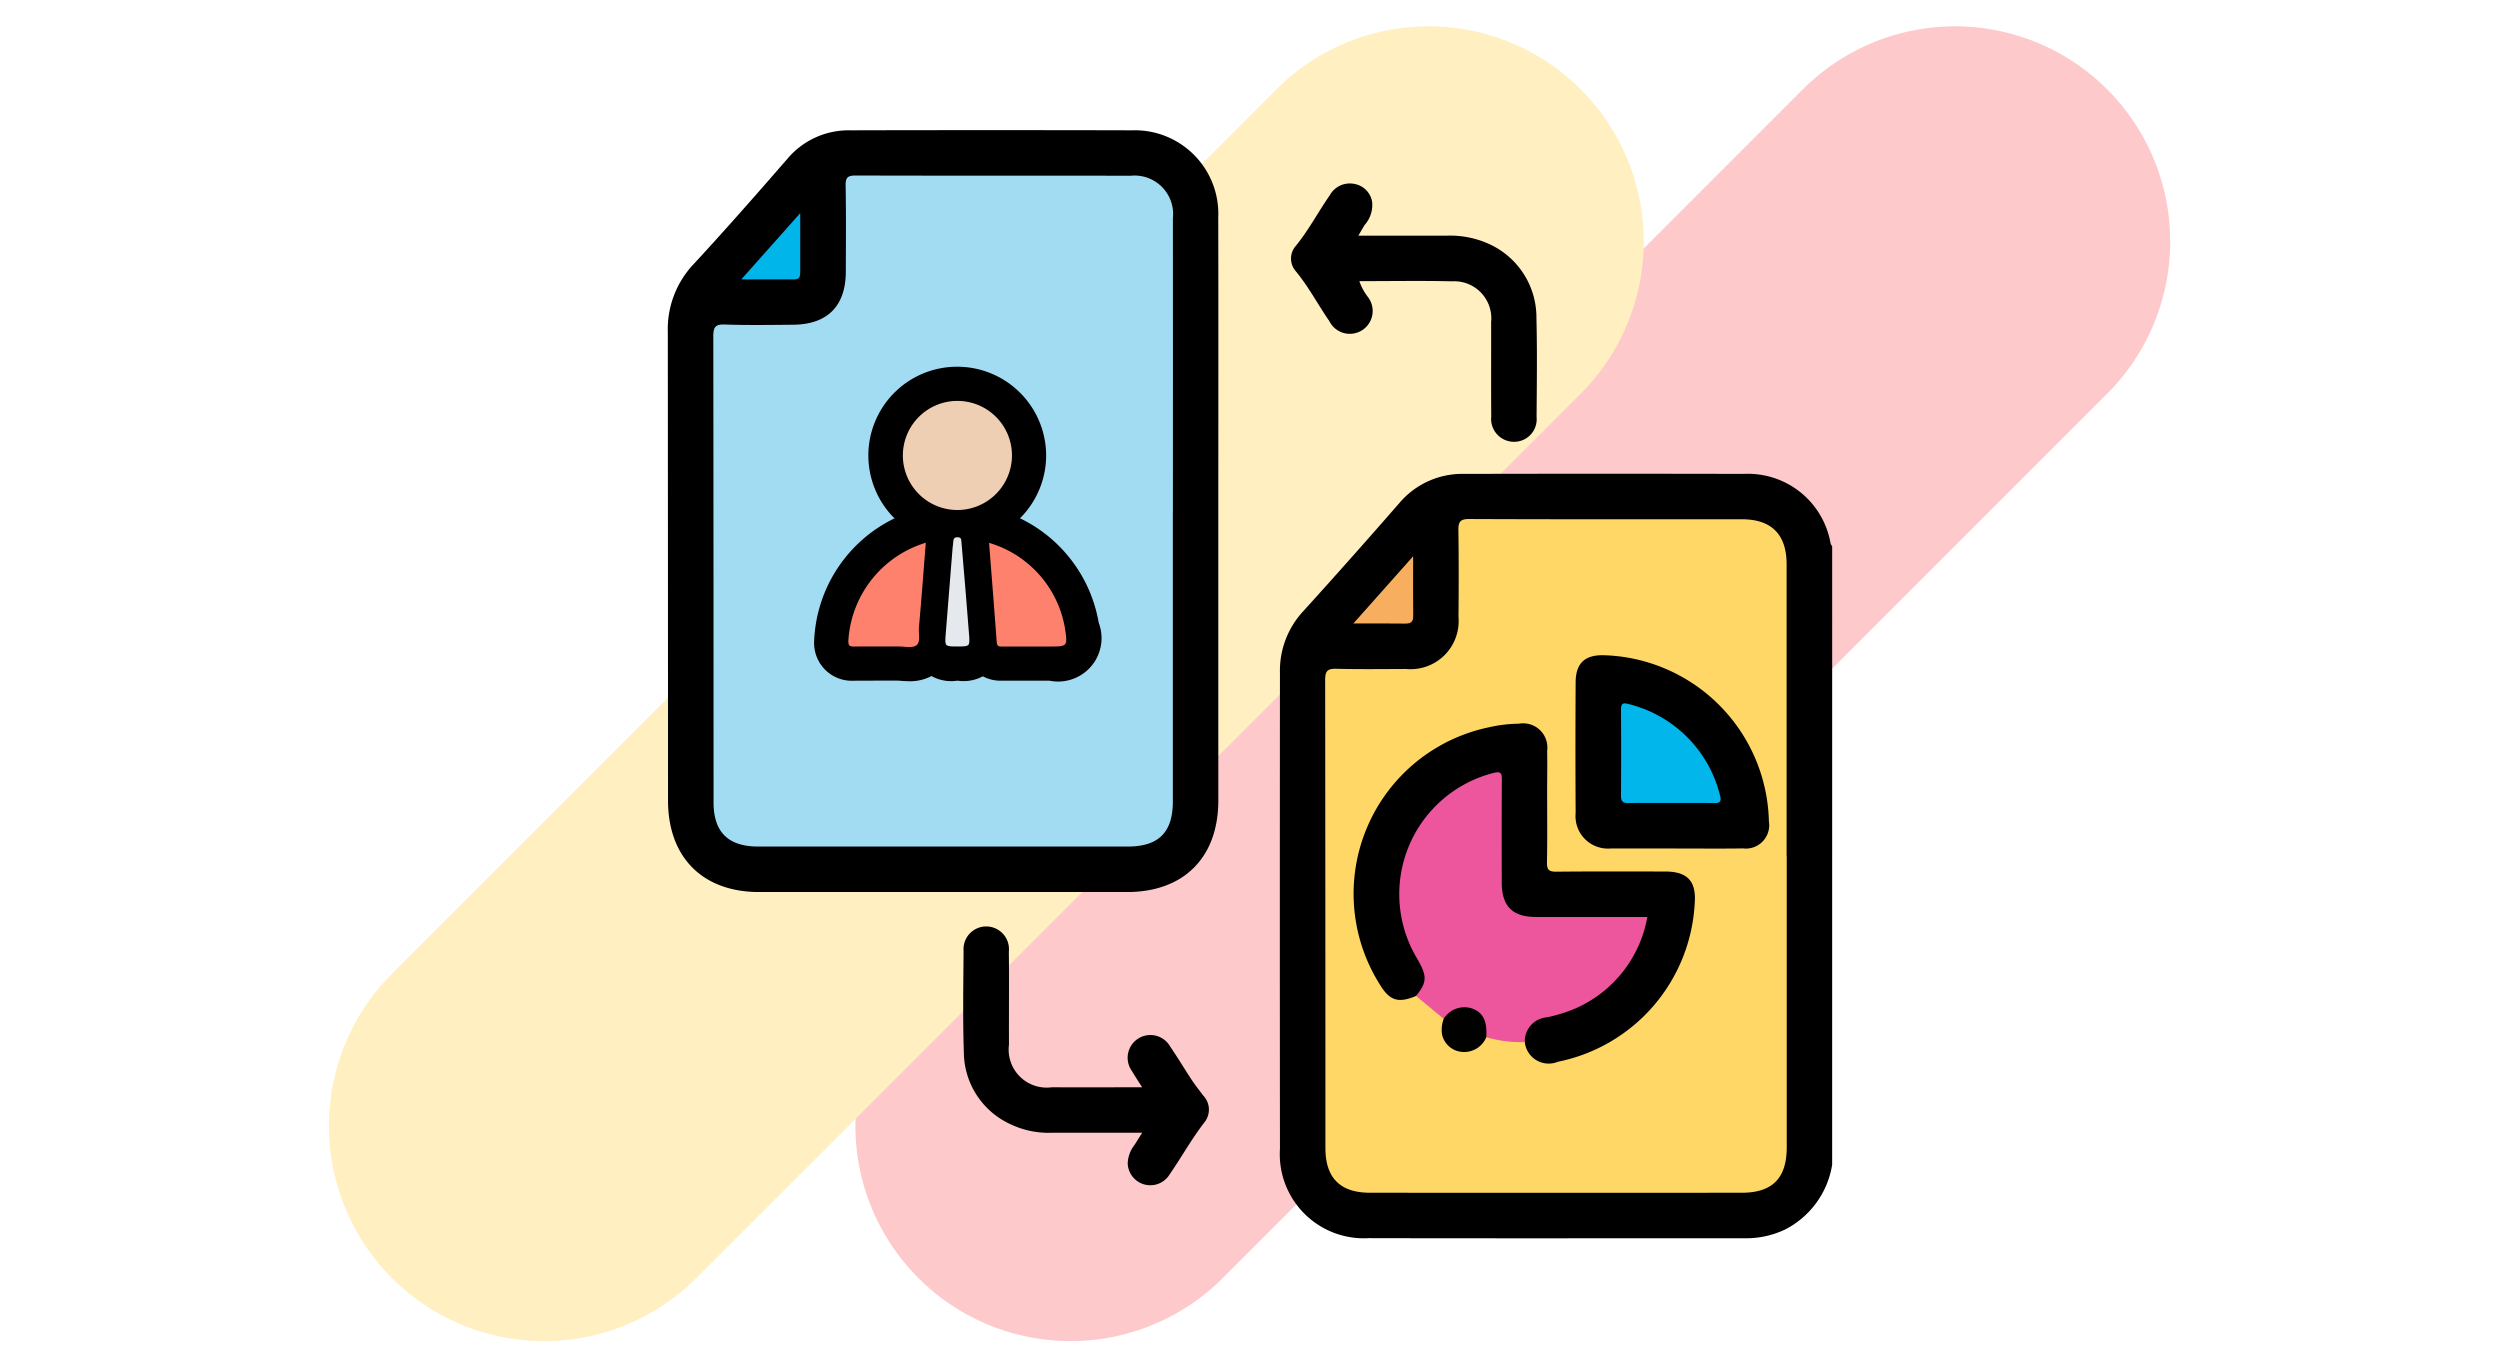 <svg xmlns="http://www.w3.org/2000/svg" xmlns:xlink="http://www.w3.org/1999/xlink" width="190" height="104" viewBox="0 0 190 104">
  <defs>
    <clipPath id="clip-path">
      <rect id="Rectángulo_41175" data-name="Rectángulo 41175" width="88.489" height="84.225" fill="none"/>
    </clipPath>
  </defs>
  <g id="Grupo_117506" data-name="Grupo 117506" transform="translate(-285.049 -411)">
    <rect id="Rectángulo_41122" data-name="Rectángulo 41122" width="190" height="104" transform="translate(285.049 411)" fill="none"/>
    <g id="Grupo_117447" data-name="Grupo 117447" transform="translate(-3337.23 1038.209)" opacity="0.3">
      <path id="Trazado_158283" data-name="Trazado 158283" d="M3677.784-530.075h0a16.354,16.354,0,0,0,23.129,0l67.216-67.214a16.357,16.357,0,0,0,0-23.129,16.355,16.355,0,0,0-23.129,0L3677.784-553.2A16.353,16.353,0,0,0,3677.784-530.075Z" transform="translate(14.296)" fill="#fc4b52"/>
      <path id="Trazado_158284" data-name="Trazado 158284" d="M3652.069-530.075h0a16.354,16.354,0,0,0,23.129,0l67.216-67.214a16.358,16.358,0,0,0,0-23.129,16.355,16.355,0,0,0-23.129,0L3652.069-553.2A16.354,16.354,0,0,0,3652.069-530.075Z" transform="translate(0)" fill="#feca2e"/>
    </g>
    <g id="Grupo_117507" data-name="Grupo 117507" transform="translate(335.804 420.888)">
      <g id="Grupo_117507-2" data-name="Grupo 117507" clip-path="url(#clip-path)">
        <path id="Trazado_162772" data-name="Trazado 162772" d="M310.521,203.281a6.718,6.718,0,0,1-3.55,4.91,6.855,6.855,0,0,1-3.168.677c-9.5,0-19,.016-28.5-.006a6.39,6.39,0,0,1-6.75-6.781q-.017-18.092,0-36.184a6.633,6.633,0,0,1,1.733-4.641q3.711-4.094,7.341-8.261a6.262,6.262,0,0,1,4.942-2.217q10.623-.025,21.245,0a6.375,6.375,0,0,1,6.588,5.29.871.871,0,0,0,.12.214Z" transform="translate(-222.032 -124.65)"/>
        <path id="Trazado_162773" data-name="Trazado 162773" d="M41.838,29.016q0,10.97,0,21.939c0,4.316-2.622,6.95-6.92,6.952q-13.993,0-27.988,0c-4.291,0-6.915-2.645-6.915-6.96Q.012,33.154,0,15.361a7.189,7.189,0,0,1,1.955-5.167c2.423-2.621,4.778-5.3,7.122-8A6.082,6.082,0,0,1,13.859.017q10.711-.026,21.422,0a6.348,6.348,0,0,1,6.552,6.627c.018,7.457.005,14.914.005,22.371" transform="translate(-0.001 -0.001)"/>
        <path id="Trazado_162774" data-name="Trazado 162774" d="M278.571,27.379c2.295,0,4.472-.006,6.65,0a7.147,7.147,0,0,1,3.346.661,6.132,6.132,0,0,1,3.533,5.6c.063,2.5.029,5.008.011,7.511a1.716,1.716,0,0,1-1.694,1.892,1.74,1.74,0,0,1-1.751-1.931c-.021-2.389,0-4.778-.009-7.166a2.816,2.816,0,0,0-2.948-3.1c-2.327-.053-4.656-.013-7.067-.013a4.113,4.113,0,0,0,.65,1.205,1.737,1.737,0,1,1-2.932,1.831c-.866-1.249-1.569-2.6-2.544-3.785a1.457,1.457,0,0,1-.01-1.923c.987-1.208,1.705-2.587,2.59-3.858a1.738,1.738,0,0,1,1.915-.849,1.651,1.651,0,0,1,1.3,1.343,2.278,2.278,0,0,1-.555,1.754c-.15.233-.284.476-.489.823" transform="translate(-226.086 -19.354)"/>
        <path id="Trazado_162775" data-name="Trazado 162775" d="M143.215,361.662c-.312-.494-.551-.845-.761-1.212a1.729,1.729,0,1,1,2.9-1.868c.568.828,1.082,1.694,1.637,2.532.268.405.572.787.865,1.175a1.544,1.544,0,0,1,.12,1.994c-.994,1.272-1.767,2.683-2.679,4a1.719,1.719,0,0,1-3.183-.839,2.417,2.417,0,0,1,.531-1.425c.162-.26.326-.52.568-.905-2.384,0-4.64,0-6.9,0a6.731,6.731,0,0,1-3.169-.678,6.054,6.054,0,0,1-3.484-5.45c-.085-2.558-.039-5.121-.02-7.681a1.728,1.728,0,1,1,3.441.034c.024,2.359,0,4.718.009,7.077a2.889,2.889,0,0,0,3.24,3.242c2.241.005,4.482,0,6.884,0" transform="translate(-107.163 -288.912)"/>
        <path id="Trazado_162776" data-name="Trazado 162776" d="M323.5,196.29q0,11.056,0,22.113c0,2.346-1.087,3.453-3.414,3.454q-14.124.007-28.247,0c-2.277,0-3.4-1.124-3.4-3.4q0-17.794-.019-35.587c0-.7.211-.851.864-.835,1.755.043,3.512.02,5.269.014a3.655,3.655,0,0,0,4-3.95c.022-2.188.025-4.377-.008-6.564-.009-.632.1-.886.828-.882,6.91.031,13.821.016,20.732.02,2.24,0,3.386,1.161,3.386,3.416q0,11.1,0,22.2" transform="translate(-238.463 -141.096)" fill="#fed766"/>
        <path id="Trazado_162777" data-name="Trazado 162777" d="M305.335,187c0,1.688-.011,3.116.006,4.544.006.466-.2.581-.628.574-1.234-.021-2.469-.007-3.921-.007l4.544-5.11" transform="translate(-248.692 -154.613)" fill="#f7ae5e"/>
        <path id="Trazado_162778" data-name="Trazado 162778" d="M54.851,45.472q0,11.015,0,22.03c0,2.347-1.079,3.428-3.427,3.428q-14.04,0-28.079,0c-2.294,0-3.4-1.1-3.4-3.367q0-17.711-.019-35.421c0-.731.186-.909.9-.886,1.726.056,3.455.032,5.183.015,2.6-.027,3.979-1.424,3.987-4.024.007-2.188.026-4.378-.014-6.565-.011-.621.183-.752.772-.751,6.969.02,13.939.009,20.908.016a2.928,2.928,0,0,1,3.193,3.235q.008,11.145,0,22.289" transform="translate(-16.47 -16.48)" fill="#a1dcf3"/>
        <path id="Trazado_162779" data-name="Trazado 162779" d="M36.737,36.4c0,1.657,0,3.061,0,4.465,0,.317-.028.573-.439.572-1.278,0-2.556,0-4.039,0L36.737,36.4" transform="translate(-26.674 -30.093)" fill="#00b5e9"/>
        <path id="Trazado_162780" data-name="Trazado 162780" d="M305.719,281.143c-1.372.574-2.019.359-2.784-.928a12.923,12.923,0,0,1,8.293-19.485,10.794,10.794,0,0,1,2.306-.28,1.84,1.84,0,0,1,2.15,2.07c.024,1.035,0,2.071,0,3.107,0,1.784.022,3.568-.013,5.351-.011.558.136.726.709.72,2.762-.03,5.524-.017,8.286-.013,1.683,0,2.362.737,2.235,2.4A12.984,12.984,0,0,1,316.5,286.143a1.825,1.825,0,0,1-2.513-1.492c-.353-.7.076-1.151.534-1.561a3.99,3.99,0,0,1,1.733-.722,9.01,9.01,0,0,0,6.481-6.007c.323-.907.245-.986-.7-.988-2.3,0-4.6-.054-6.9.016-1.758.054-3.2-.693-3.1-3.06s.028-4.716.017-7.074c0-.834-.123-.924-.915-.672a9.226,9.226,0,0,0-6.407,8.433,9.879,9.879,0,0,0,1.386,5.34,3.62,3.62,0,0,1,.431.938,1.527,1.527,0,0,1-.823,1.849" transform="translate(-248.857 -215.337)"/>
        <path id="Trazado_162781" data-name="Trazado 162781" d="M322.114,298.779c.851-1.05.862-1.512.067-2.868a9.507,9.507,0,0,1,5.794-14.074c.6-.157.666.008.662.537-.02,2.589-.013,5.178-.008,7.767,0,1.823.81,2.633,2.612,2.635,2.788,0,5.577,0,8.451,0a9.36,9.36,0,0,1-5.347,6.9,11.046,11.046,0,0,1-2.292.727,1.826,1.826,0,0,0-1.675,1.88,9.536,9.536,0,0,1-2.925-.368c-.167-.144-.163-.349-.2-.543a1.509,1.509,0,0,0-2.6-1.039c-.132.1-.241.249-.441.183l-2.1-1.741" transform="translate(-265.251 -232.974)" fill="#ed569d"/>
        <path id="Trazado_162782" data-name="Trazado 162782" d="M405.9,245.069c-1.641,0-3.282.012-4.923,0a2.465,2.465,0,0,1-2.7-2.683q-.028-4.966,0-9.931c.007-1.46.694-2.1,2.132-2.07a12.929,12.929,0,0,1,12.556,12.628,1.776,1.776,0,0,1-1.972,2.054c-1.7.027-3.4.007-5.1.007" transform="translate(-329.284 -190.476)"/>
        <path id="Trazado_162783" data-name="Trazado 162783" d="M339.619,385.673a1.845,1.845,0,0,1,2.245-.759c.777.324,1.066.951.994,2.158a1.823,1.823,0,0,1-1.944,1.1,1.689,1.689,0,0,1-1.419-1.321,2.358,2.358,0,0,1,.125-1.179" transform="translate(-280.655 -318.126)" fill="#010100"/>
        <path id="Trazado_162784" data-name="Trazado 162784" d="M422.061,259.114c-1.094,0-2.188-.013-3.281.007-.4.007-.559-.117-.556-.537q.023-3.281,0-6.562c0-.44.127-.55.556-.429a9.486,9.486,0,0,1,6.971,6.955c.144.509-.056.583-.5.574-1.065-.021-2.13-.007-3.195-.007" transform="translate(-345.784 -207.977)" fill="#00b6eb"/>
        <path id="Trazado_162785" data-name="Trazado 162785" d="M107.251,127.12a4.146,4.146,0,1,1,4.175-4.133,4.156,4.156,0,0,1-4.175,4.133" transform="translate(-85.271 -98.247)" fill="#efcfb3"/>
        <path id="Trazado_162786" data-name="Trazado 162786" d="M94.872,117.314h-.038a6.744,6.744,0,1,1,.134-13.487,6.757,6.757,0,0,1,6.653,6.762,6.757,6.757,0,0,1-6.75,6.725m-.009-5.2h.008a1.547,1.547,0,0,0,1.1-.455,1.526,1.526,0,0,0,.459-1.085,1.544,1.544,0,0,0-2.634-1.1,1.51,1.51,0,0,0-.46,1.071,1.559,1.559,0,0,0,.453,1.114,1.52,1.52,0,0,0,1.078.459" transform="translate(-72.869 -85.843)"/>
        <path id="Trazado_162787" data-name="Trazado 162787" d="M85.065,181.072c-.175,2.2-.331,4.327-.523,6.452-.042.464.151,1.1-.2,1.347-.326.225-.915.078-1.388.08-1.123.005-2.246-.006-3.369.007-.3,0-.4-.063-.408-.39a8.3,8.3,0,0,1,5.89-7.5" transform="translate(-65.46 -149.709)" fill="#fe816e"/>
        <path id="Trazado_162788" data-name="Trazado 162788" d="M71.385,175.484c-.24,0-.451-.017-.62-.03-.073-.006-.173-.014-.209-.014-.452,0-.908,0-1.364,0-.652,0-1.326,0-1.981.006a2.869,2.869,0,0,1-3.036-2.931,10.831,10.831,0,0,1,7.872-10.077l3.49-.851-.285,3.581q-.069.872-.136,1.731c-.126,1.613-.245,3.137-.385,4.7,0,.04,0,.082.007.124a3.421,3.421,0,0,1-1.326,3.18,3.486,3.486,0,0,1-2.026.584" transform="translate(-53.058 -133.6)"/>
        <path id="Trazado_162789" data-name="Trazado 162789" d="M140.98,181.1a8.193,8.193,0,0,1,5.758,6.457c.217,1.419.217,1.419-1.181,1.419h-3.5c-.233,0-.47.053-.5-.323-.183-2.495-.382-4.988-.582-7.553" transform="translate(-116.561 -149.729)" fill="#fe816e"/>
        <path id="Trazado_162790" data-name="Trazado 162790" d="M128.268,175.622a2.874,2.874,0,0,1-2.977-2.733c-.137-1.874-.281-3.711-.434-5.657l-.423-5.427,3.46.812a10.843,10.843,0,0,1,7.732,8.594,3.3,3.3,0,0,1-3.749,4.41h-3.609" transform="translate(-102.881 -133.779)"/>
        <path id="Trazado_162791" data-name="Trazado 162791" d="M122.7,186.948c-.959,0-.961,0-.886-.946q.26-3.282.525-6.564c.012-.15.045-.3.05-.449.007-.228.078-.349.343-.341s.262.165.276.34q.158,1.865.315,3.731.135,1.641.262,3.282c.074.947.073.947-.885.947" transform="translate(-100.695 -147.704)" fill="#e5e8ec"/>
        <path id="Trazado_162792" data-name="Trazado 162792" d="M110.318,177.145a3.082,3.082,0,0,1-3.476-3.749q.26-3.284.525-6.567c.009-.116.024-.231.04-.346l.005-.039a2.905,2.905,0,0,1,5.8-.09l.089,1.043q.115,1.353.228,2.706.136,1.646.263,3.292a3.082,3.082,0,0,1-3.475,3.748" transform="translate(-88.308 -135.303)"/>
        <path id="Trazado_162793" data-name="Trazado 162793" d="M107.251,127.12a4.146,4.146,0,1,1,4.175-4.133,4.156,4.156,0,0,1-4.175,4.133" transform="translate(-85.271 -98.247)" fill="#efcfb3"/>
        <path id="Trazado_162794" data-name="Trazado 162794" d="M85.065,181.072c-.175,2.2-.331,4.327-.523,6.452-.042.464.151,1.1-.2,1.347-.326.225-.915.078-1.388.08-1.123.005-2.246-.006-3.369.007-.3,0-.4-.063-.408-.39a8.3,8.3,0,0,1,5.89-7.5" transform="translate(-65.46 -149.709)" fill="#fe816e"/>
        <path id="Trazado_162795" data-name="Trazado 162795" d="M140.98,181.1a8.193,8.193,0,0,1,5.758,6.457c.217,1.419.217,1.419-1.181,1.419h-3.5c-.233,0-.47.053-.5-.323-.183-2.495-.382-4.988-.582-7.553" transform="translate(-116.561 -149.729)" fill="#fe816e"/>
        <path id="Trazado_162796" data-name="Trazado 162796" d="M122.7,186.948c-.959,0-.961,0-.886-.946q.26-3.282.525-6.564c.012-.15.045-.3.05-.449.007-.228.078-.349.343-.341s.262.165.276.34q.158,1.865.315,3.731.135,1.641.262,3.282c.074.947.073.947-.885.947" transform="translate(-100.695 -147.704)" fill="#e5e8ec"/>
      </g>
    </g>
  </g>
</svg>

